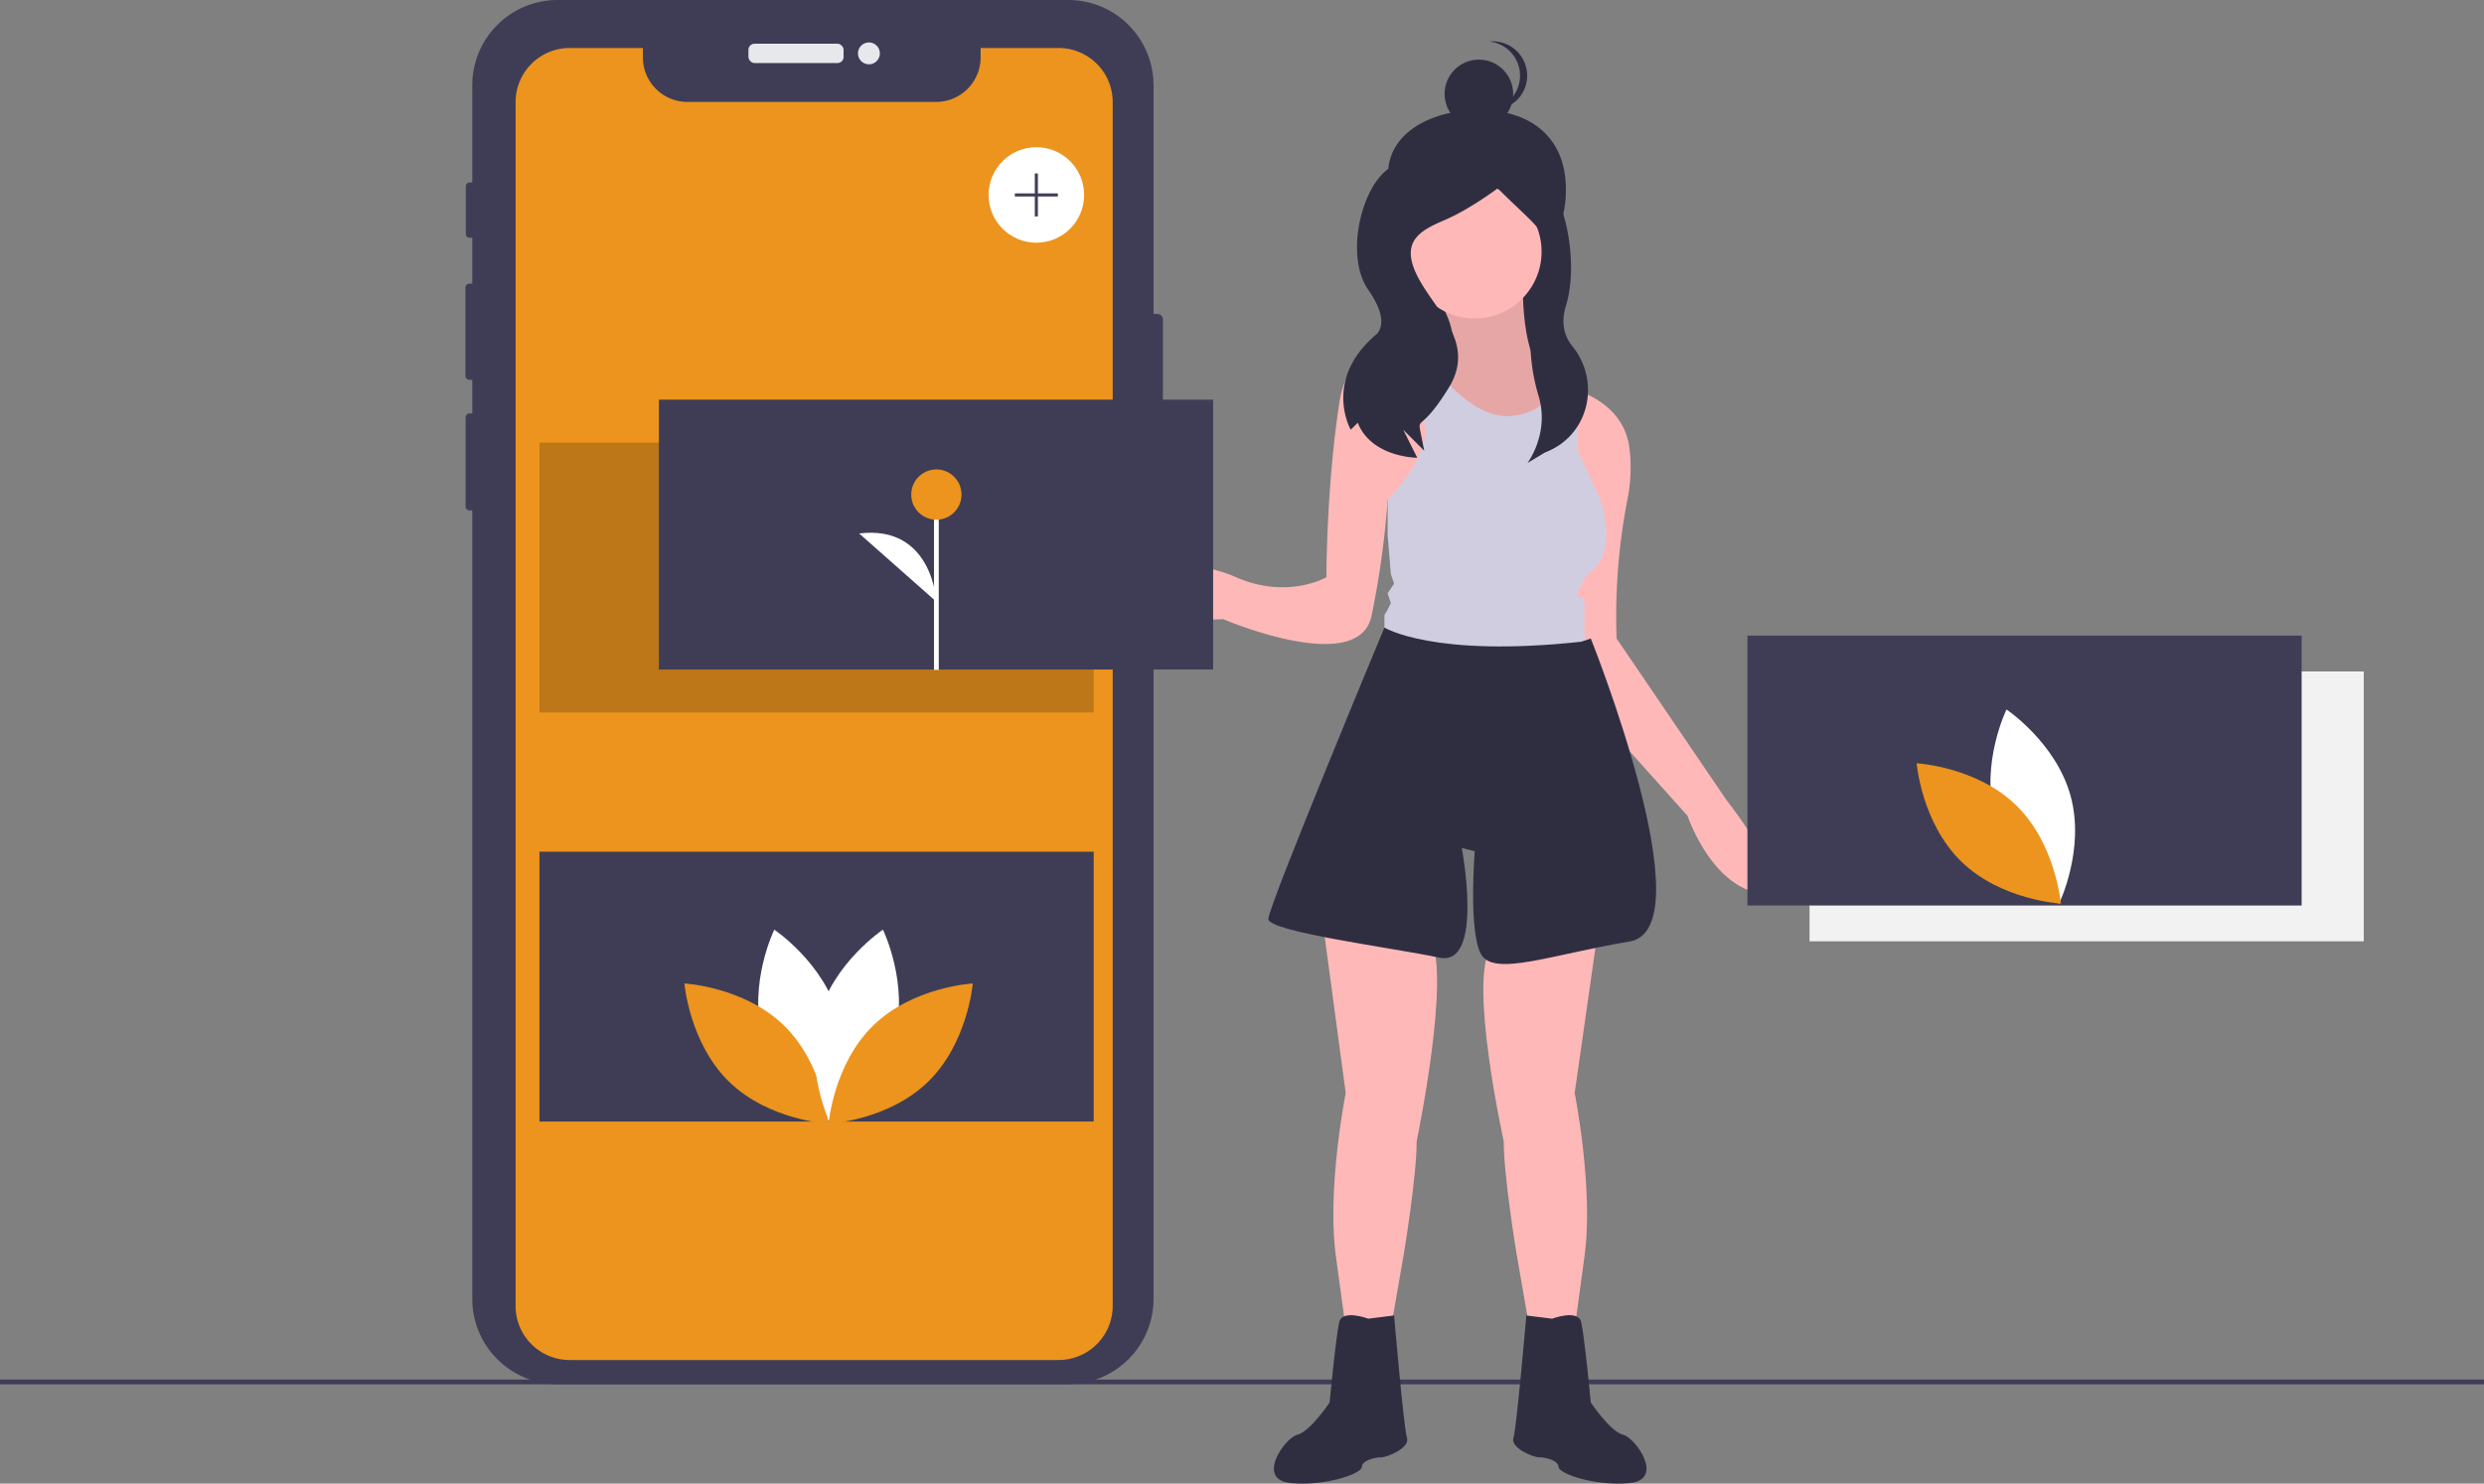 <svg id="a843d524-97c3-496f-96e4-6ebb49b633ff" data-name="Layer 1" xmlns="http://www.w3.org/2000/svg" width="1039.828" height="621.234" viewBox="0 0 1039.828 621.234"><rect x="0" y="0" width="1039.828" height="621.234" fill="#808080" stroke="none"/><title>insert</title><rect y="577.662" width="1039.828" height="2" fill="#3f3d56"/><rect x="669.685" y="216.924" width="59.473" height="86.672" transform="translate(1318.757 381.138) rotate(-180)" fill="#2f2e41"/><path d="M717.664,256.905s-2.237,42.791,17.548,44.545c13.843,1.228-26.997,39.146-26.997,39.146l-35.096-48.595s26.308,2.694,9.449-26.997Z" transform="translate(-80.086 -139.383)" fill="#ffb8b8"/><path d="M673.117,292.006l11.09,15.36,24.01,33.23s20.05-18.62,27.29-30.18c2.72-4.35,3.64-7.7,1-8.69a.06.06,0,0,0-.04-.01,4.286,4.286,0,0,0-1.18-.26.418.418,0,0,0-.07-.01,12.56,12.56,0,0,1-3.37-.76c-16.16-6.04-14.18-43.78-14.18-43.78l-35.1,8.1c11.25,19.81,3.28,25.21-3.27,26.6a21.851,21.851,0,0,1-4.37.46C673.817,292.076,673.117,292.006,673.117,292.006Z" transform="translate(-80.086 -139.383)" opacity="0.1"/><path d="M662.8,221.761c6.426,19.025,16.279,36.36,36.36,36.36S734.389,241.81,735.52,221.761c1.446-25.619-15.816-36.466-36.36-36.36C674.89,185.526,655.174,199.183,662.8,221.761Z" transform="translate(-80.086 -139.383)" fill="#2f2e41"/><path d="M748.711,530.927l-9.449,66.143s8.099,40.496,4.05,68.843l-4.05,29.697H720.364l-5.399-31.047s-5.399-32.397-5.399-47.245c0,0-14.848-67.493-5.399-80.992Z" transform="translate(-80.086 -139.383)" fill="#ffb8b8"/><path d="M633.973,526.878l9.449,70.193s-8.099,40.496-4.05,68.843l4.05,29.697h18.898l5.399-31.047s5.399-32.397,5.399-47.245c0,0,14.848-71.543,5.399-85.041Z" transform="translate(-80.086 -139.383)" fill="#ffb8b8"/><path d="M652.871,691.561s-10.799-4.05-12.149,1.35-4.05,33.747-4.05,33.747-8.099,12.149-13.499,13.499-17.548,18.898-2.7,20.248,29.697-4.05,29.697-6.749,5.399-4.05,8.099-4.05,12.149-4.05,10.799-8.099-5.399-51.295-5.399-51.295Z" transform="translate(-80.086 -139.383)" fill="#2f2e41"/><path d="M729.813,691.561s10.799-4.05,12.149,1.35,4.05,33.747,4.05,33.747,8.099,12.149,13.499,13.499,17.548,18.898,2.7,20.248-29.697-4.05-29.697-6.749-5.399-4.05-8.099-4.05-12.149-4.05-10.799-8.099,5.399-51.295,5.399-51.295Z" transform="translate(-80.086 -139.383)" fill="#2f2e41"/><circle cx="617.33" cy="105.374" r="27.99" fill="#ffb8b8"/><path d="M592.127,398.636s56.69,24.3,62.09-1.35a370.699,370.699,0,0,0,6.75-48.59.035.035,0,0,1,.02-.01c.79-.48,28.72-17.62,23.22-41.32a35.723,35.723,0,0,0-7.04-14.01s-.83-.54-2.24-1.29a44.784,44.784,0,0,0-5.11-2.33c-9.53-3.63-25.38-5.68-29.09,18.46-5.4,35.1-5.4,72.9-5.4,72.9s-16.2,9.45-37.8,0-43.2-4.05-44.55,8.1C551.627,401.336,592.127,398.636,592.127,398.636Z" transform="translate(-80.086 -139.383)" fill="#ffb8b8"/><path d="M735.217,301.446l.29,8.97,3.22,101.12.54,16.8,47.24,52.65s9.45,28.34,29.7,32.39-13.5-39.14-13.5-39.14l-45.9-67.5-.07-2.27a256.594,256.594,0,0,1,4.7-56.39,67.623,67.623,0,0,0,.77-20.98c-1.88-15.06-14.27-21.59-21.59-24.16a36.947,36.947,0,0,0-4.11-1.21.06.06,0,0,0-.04-.01c-.61-.15-1.02-.23-1.18-.26A.418.418,0,0,0,735.217,301.446Z" transform="translate(-80.086 -139.383)" fill="#ffb8b8"/><path d="M659.617,398.636v5.4c19.68,24.05,63.24,12.69,79.11,7.5,3.73-1.22,5.93-2.1,5.93-2.1a13.964,13.964,0,0,1-1.35-5.4V391.896c0-4.05-1.34-1.35-2.69-2.7s4.04-9.45,4.04-9.45c13.5-8.1,5.4-31.05,5.4-31.05l-9.44-20.25v-25.51a36.947,36.947,0,0,0-4.11-1.21.06.06,0,0,0-.04-.01,4.286,4.286,0,0,0-1.18-.26.418.418,0,0,0-.07-.01,12.56,12.56,0,0,1-3.37-.76c-2.53,5.22-8.03,12.09-19.58,12.91-13.83.99-26.94-13.92-32.97-21.99a21.851,21.851,0,0,1-4.37.46,44.784,44.784,0,0,0-5.11-2.33l6,25.21c5.31,13.27-14.16,33.05-14.83,33.74a.035.035,0,0,0-.02.01v14.85l1.35,16.2,1.35,4.05-2.7,4.05,1.35,4.05-1.35,2.7C659.617,397.286,659.617,395.946,659.617,398.636Z" transform="translate(-80.086 -139.383)" fill="#d0cde1"/><path d="M741.962,408.09l4.05-1.35s48.595,121.488,16.198,126.887-56.694,14.848-62.094,5.399-2.7-43.196-2.7-43.196l-5.399-1.35s9.449,49.945-9.449,45.895-71.543-10.799-71.543-16.198,48.595-122.014,48.595-122.014S679.868,414.839,741.962,408.09Z" transform="translate(-80.086 -139.383)" fill="#2f2e41"/><circle cx="619.074" cy="39.32" r="14.353" fill="#2f2e41"/><path d="M716.383,171.049a14.353,14.353,0,0,0-12.917-14.28c.472-.047.951-.072,1.435-.072a14.353,14.353,0,1,1,0,28.705c-.485,0-.963-.026-1.435-.072A14.353,14.353,0,0,0,716.383,171.049Z" transform="translate(-80.086 -139.383)" fill="#2f2e41"/><path d="M710.718,208.716s.3-1.668,12.021,2.727,18.747,36.831,12.886,55.878c-2.362,7.676-.441,13.21,2.695,17.082,11.767,14.531,7.135,36.356-10.005,43.828q-.726.316-1.481.625l-7.326,4.395s9.339-12.288,4.665-28.006a80.589,80.589,0,0,1-1.454-41.256c.536-2.302,1.145-4.675,1.837-7.096,5.861-20.512,3.01-18.143-17.502-38.655,0,0-11.721,8.791-21.977,13.186s-19.047,8.791-11.721,23.442S698.264,282.705,686.543,301.751s-13.186,11.721-11.721,19.047h0l1.465,7.326-8.791-8.791,5.861,11.721s-19.047,0-24.907-14.651l-2.93,2.93s-11.721-20.512,10.256-39.558c0,0,7.326-4.395-2.93-19.047s-2.379-46.152,10.807-52.012S710.718,208.716,710.718,208.716Z" transform="translate(-80.086 -139.383)" fill="#2f2e41"/><path d="M566.889,273.143v65.68a2.296,2.296,0,0,1-2.29,2.29H562.969v342.15a35.702,35.702,0,0,1-35.7,35.7H313.479a35.693,35.693,0,0,1-35.69-35.7v-330.15H276.609a1.618,1.618,0,0,1-1.62-1.61V314.123a1.62,1.62,0,0,1,1.62-1.62h1.18V298.423h-1.19a1.696,1.696,0,0,1-1.69-1.7v-36.87a1.694,1.694,0,0,1,1.69-1.69h1.19v-19.22h-1.21a1.498,1.498,0,0,1-1.5-1.5v-20.12a1.507,1.507,0,0,1,1.5-1.51h1.21v-40.74a35.691,35.691,0,0,1,35.69-35.69H527.269a35.7,35.7,0,0,1,35.7,35.69v95.78h1.63A2.296,2.296,0,0,1,566.889,273.143Z" transform="translate(-80.086 -139.383)" fill="#3f3d56"/><rect x="313.306" y="18.307" width="39.823" height="8.086" rx="2.542" fill="#e6e8ec"/><circle cx="363.738" cy="22.35" r="4.587" fill="#e6e8ec"/><path d="M545.874,182.133v504.09a22.65,22.65,0,0,1-22.65,22.64h-204.65a22.611,22.611,0,0,1-22.65-22.64v-504.09a22.649,22.649,0,0,1,22.65-22.65h30.63v3.93a18.65,18.65,0,0,0,18.65,18.65h104.08a18.65,18.65,0,0,0,18.65-18.65v-3.93h32.64A22.643,22.643,0,0,1,545.874,182.133Z" transform="translate(-80.086 -139.383)" fill="#ec941e"/><rect x="225.828" y="185.351" width="232" height="113" opacity="0.2"/><rect x="757.49" y="281.16" width="232" height="113" fill="#f2f2f2"/><rect x="225.828" y="356.63" width="232" height="113" fill="#3f3d56"/><circle cx="433.828" cy="81.63" r="20" fill="#fff"/><polygon points="442.828 80.987 434.47 80.987 434.47 72.63 433.185 72.63 433.185 80.987 424.828 80.987 424.828 82.273 433.185 82.273 433.185 90.63 434.47 90.63 434.47 82.273 442.828 82.273 442.828 80.987" fill="#3f3d56"/><rect x="731.49" y="266.16" width="232" height="113" fill="#3f3d56"/><path d="M915.143,481.413c6.073,22.45,26.875,36.354,26.875,36.354s10.955-22.495,4.882-44.945S920.025,436.468,920.025,436.468,909.07,458.963,915.143,481.413Z" transform="translate(-80.086 -139.383)" fill="#fff"/><path d="M924.067,476.588c16.665,16.223,18.7,41.16,18.7,41.16s-24.984-1.364-41.648-17.587-18.7-41.16-18.7-41.16S907.402,460.365,924.067,476.588Z" transform="translate(-80.086 -139.383)" fill="#ec941e"/><path d="M399.322,573.604c6.073,22.45,26.875,36.354,26.875,36.354s10.955-22.495,4.882-44.945-26.875-36.354-26.875-36.354S393.249,551.153,399.322,573.604Z" transform="translate(-80.086 -139.383)" fill="#fff"/><path d="M408.247,568.779c16.665,16.223,18.7,41.16,18.7,41.16s-24.984-1.364-41.648-17.587-18.7-41.16-18.7-41.16S391.582,552.556,408.247,568.779Z" transform="translate(-80.086 -139.383)" fill="#ec941e"/><path d="M454.571,573.604c-6.073,22.45-26.875,36.354-26.875,36.354s-10.955-22.495-4.882-44.945,26.875-36.354,26.875-36.354S460.644,551.153,454.571,573.604Z" transform="translate(-80.086 -139.383)" fill="#fff"/><path d="M445.647,568.779c-16.665,16.223-18.7,41.16-18.7,41.16s24.984-1.364,41.648-17.587,18.7-41.16,18.7-41.16S462.312,552.556,445.647,568.779Z" transform="translate(-80.086 -139.383)" fill="#ec941e"/><rect x="275.828" y="167.351" width="232" height="113" fill="#3f3d56"/><rect x="390.975" y="206.095" width="2" height="74.411" fill="#fff"/><circle cx="391.975" cy="207.094" r="10.523" fill="#ec941e"/><path d="M472.062,391.338s-1.503-32.332-32.32-28.574" transform="translate(-80.086 -139.383)" fill="#fff"/></svg>